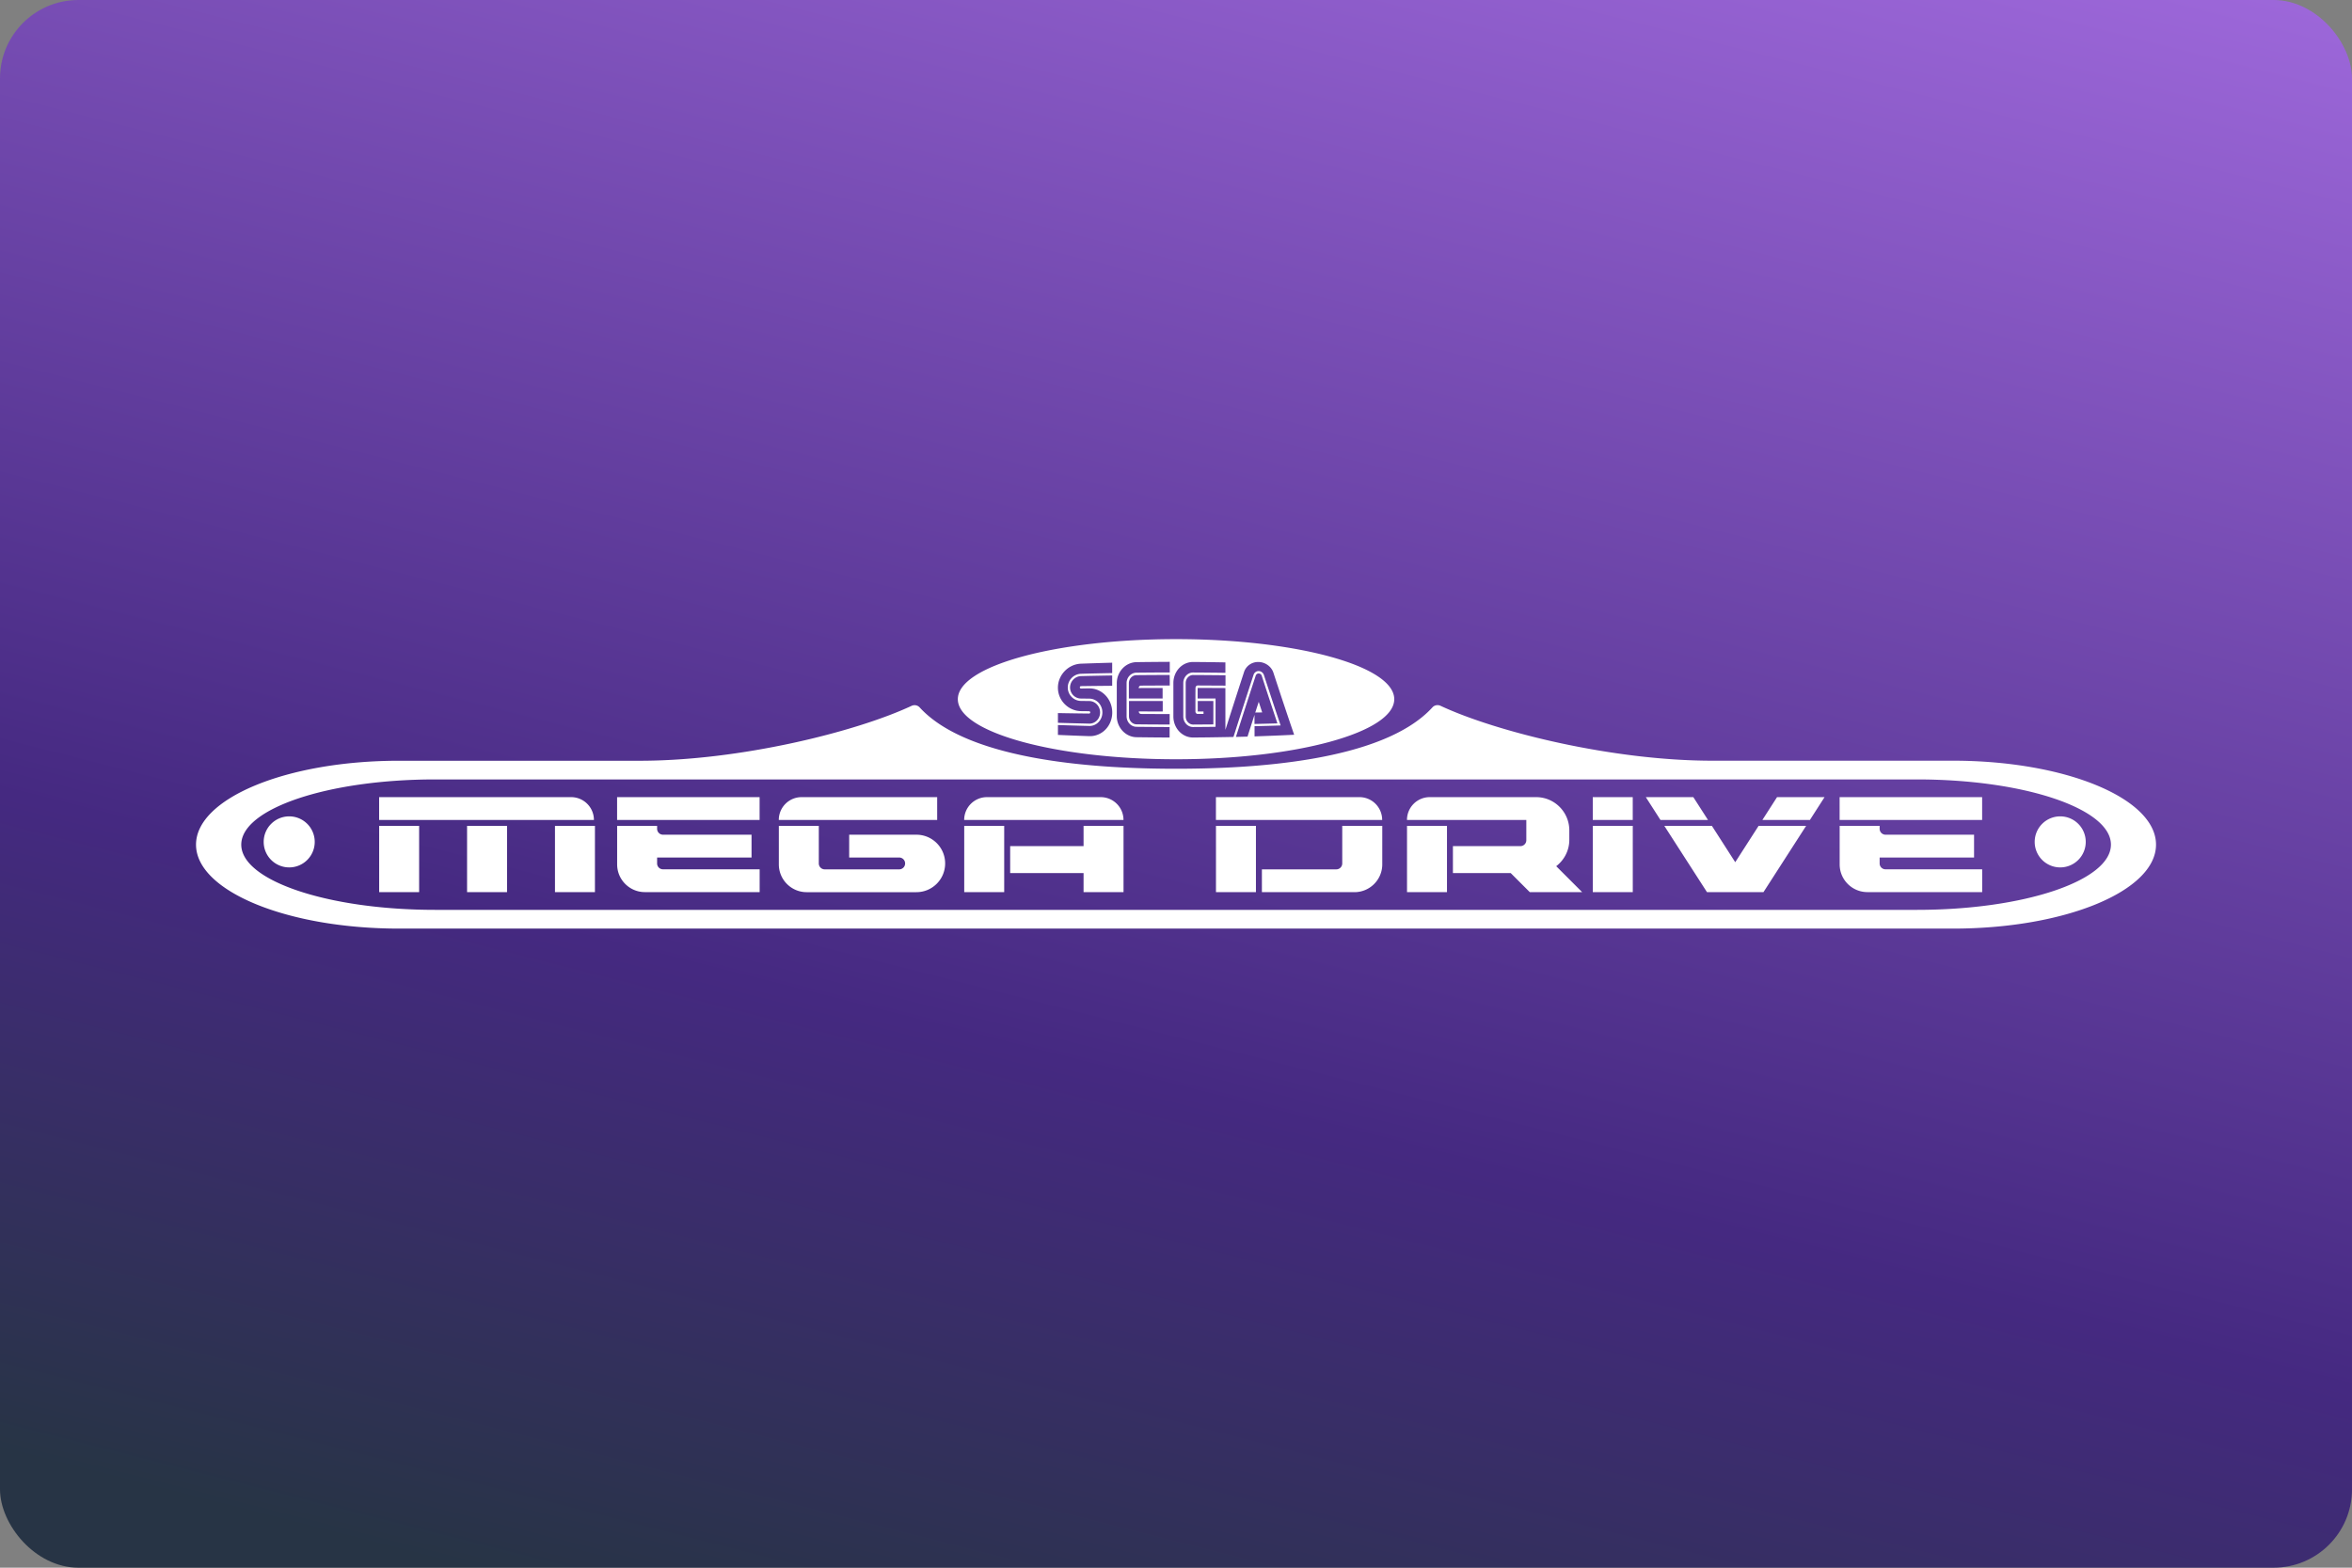 <svg width="480" height="320" version="1.1" viewBox="0 0 480 320" xml:space="preserve" xmlns="http://www.w3.org/2000/svg"><rect x="0" y="0" width="480" height="320" fill="#808080" stroke="none"/><defs><linearGradient id="a" x1="95.956" x2="68.019" y1="-14.236" y2="95.695" gradientTransform="matrix(3.78 0 0 3.78 0 -3.766e-6)" gradientUnits="userSpaceOnUse"><stop stop-color="#a56de2" offset="0"/><stop stop-color="#452981" offset=".696"/><stop stop-color="#273445" offset="1"/></linearGradient></defs><rect width="480" height="320" ry="16" fill="url(#a)"/><path d="m240.01 130.46c-24.594 0-44.533 5.491-44.533 12.262s19.939 12.26 44.533 12.26c24.594 0 44.531-5.489 44.531-12.26s-19.937-12.262-44.531-12.262zm-1.281 4.637v2.166c-2.271 0-4.532 0.02-6.803 0.041-1.104 0.01-2.01 0.969-2.01 2.125v6.771c0 1.198 0.906 2.146 2.01 2.156 2.26 0.021 4.511 0.043 6.771 0.043v2.144c-2.26-0.01-4.521-0.031-6.771-0.062-2.208-0.042-4.01-1.978-4.01-4.301v-6.721c0-2.333 1.791-4.259 4.01-4.301 2.271-0.031 4.532-0.052 6.803-0.062zm4.75 0.031c2.198 0.01 4.406 0.04 6.604 0.082v2.125c-2.198-0.031-4.396-0.052-6.594-0.062-1.094-0.01-2 0.949-2 2.147v6.834c0 1.188 0.896 2.155 2 2.144 1.531-0.01 3.053-0.02 4.584-0.041v-5.781h-3.656v-2.147c1.885 0 3.77 0.011 5.666 0.021v8.531c1.26-3.948 2.521-7.864 3.781-11.729 0.375-1.271 1.584-2.177 3.022-2.125 1.438 0.052 2.657 1.02 3.022 2.269 1.406 4.292 2.801 8.501 4.207 12.584-2.688 0.135-5.384 0.24-8.082 0.334v-2.084c1.771-0.042 3.541-0.084 5.322-0.146-1.146-3.396-2.292-6.864-3.438-10.375-0.177-0.427-0.583-0.718-1.031-0.729-0.448-0.01-0.854 0.26-1.031 0.688-1.375 4.188-2.75 8.449-4.125 12.762-0.552 0.01-1.105 0.019-1.647 0.029-2.198 0.042-4.396 0.074-6.594 0.084-2.219 0.01-4.021-1.916-4.021-4.291v-6.834c0-2.375 1.793-4.301 4.012-4.291zm-16.502 0.145v2.115c-2.125 0.042-4.238 0.084-6.363 0.146-1.49 0.042-2.699 1.301-2.699 2.801s1.21 2.73 2.699 2.74c0.552 0.01 1.114 0.011 1.666 0.021 1.229 0 2.228 1.04 2.228 2.332s-0.999 2.312-2.228 2.281c-2.125-0.052-4.25-0.104-6.375-0.166v-1.99c2.115 0.042 4.24 0.073 6.365 0.094 0.125 0 0.229-0.103 0.229-0.229 0-0.135-0.104-0.24-0.229-0.24-0.552-0.01-1.094-0.009-1.647-0.02-2.604-0.042-4.719-2.188-4.719-4.771-0.01-2.604 2.105-4.812 4.709-4.916 2.125-0.073 4.238-0.147 6.363-0.199zm29.867 2.195c0.085-0.003 0.174 0.011 0.26 0.045 0.188 0.073 0.344 0.23 0.396 0.428 1.062 3.292 2.135 6.531 3.197 9.719-1.563 0.042-3.126 0.084-4.678 0.115v-1.855c-0.469 1.458-0.947 2.938-1.426 4.438-0.792 0.021-1.573 0.042-2.365 0.062 1.344-4.229 2.697-8.405 4.041-12.51 0.086-0.266 0.318-0.432 0.574-0.441zm-18.137 0.305c0.021 0.719 0.021 1.438 0.021 2.156-1.958 0-3.907 0.011-5.865 0.021-0.469 0-0.479 0.5-0.479 0.5 1.625-0.01 3.26-0.01 4.885-0.01v2.144h-6.885v-3.125c0-0.896 0.676-1.634 1.52-1.645 2.271-0.021 4.532-0.032 6.803-0.043zm4.803 0.012c2.198 0.01 4.396 0.03 6.594 0.051v2.115l-5.656-0.031c-0.469 0.01-0.469 0.51-0.469 0.51-0.021 1.604-0.012 3.209-0.012 4.803 0 0.271 0.208 0.5 0.469 0.5h1.178v-0.5h-1.178v-2.147h3.188v4.783c-1.375 0.01-2.738 0.019-4.113 0.029-0.844 0-1.531-0.738-1.531-1.645v-6.834c0-0.906 0.687-1.645 1.531-1.635zm-16.533 0.094v2.103c-2.125 0.021-4.238 0.041-6.363 0.072-0.125 0-0.24 0.115-0.24 0.25s0.105 0.24 0.24 0.24l1.656-0.031c2.604-0.031 4.719 2.178 4.719 4.928s-2.115 4.916-4.719 4.822c-2.125-0.073-4.251-0.156-6.365-0.25v-2.019c2.125 0.073 4.25 0.135 6.375 0.188 1.49 0.042 2.697-1.199 2.697-2.762 0-1.562-1.208-2.823-2.697-2.812-0.552-0.01-1.103-0.011-1.666-0.021-1.229 0-2.231-1.01-2.231-2.26 0-1.24 1.001-2.281 2.231-2.322 2.125-0.052 4.238-0.094 6.363-0.125zm3.428 5.207h6.887v2.147c-1.625 0-3.262-0.011-4.887-0.021 0 0.51 0.469 0.521 0.469 0.521 1.948 0.01 3.886 0.021 5.834 0.021v2.135c-2.26 0-4.511-0.01-6.771-0.041-0.844-0.01-1.531-0.741-1.531-1.637v-3.125zm26.48 0.168c-0.24 0.729-0.469 1.458-0.709 2.188 0.469-0.01 0.939-0.011 1.418-0.021-0.24-0.719-0.469-1.447-0.709-2.166zm36.217 0.703c-0.289 0.056-0.559 0.202-0.768 0.432-10.25 11.229-37.501 12.531-52.324 12.531-14.823 0-42.074-1.302-52.324-12.521-0.417-0.458-1.084-0.583-1.647-0.322-11.354 5.313-35.022 11.209-55.449 11.209h-49.146c-22.886-0.01-41.439 7.667-41.439 17.125s18.554 17.137 41.439 17.137h317.12c22.886 0 41.439-7.668 41.439-17.137 0.01-9.459-18.542-17.135-41.428-17.135h-49.148c-20.428 0-44.095-5.896-55.449-11.209-0.281-0.13-0.588-0.165-0.877-0.109zm-204.31 15.141h302.46c21.844 0 39.553 5.958 39.553 13.312s-17.718 13.312-39.562 13.312h-302.45c-21.844 0-39.555-5.958-39.555-13.312s17.71-13.312 39.555-13.312zm-11.418 3.615v4.656h43.834c0-2.573-2.083-4.656-4.656-4.656h-39.178zm48.564 0v4.656h29.084v-4.656h-29.084zm37.656 0c-2.573 0-4.656 2.083-4.656 4.656h32.314 0.01v-4.656h-27.668zm37.834 0c-2.573 0-4.656 2.083-4.656 4.656h32.512c0-2.573-2.083-4.656-4.656-4.656h-23.199zm46.721 0v4.656h33.928c0-2.573-2.074-4.656-4.646-4.656h-29.281zm43.637 0c-2.563 0-4.646 2.083-4.646 4.656h24.355v4.135c0 0.667-0.542 1.209-1.209 1.209h-13.771v5.5h11.793l3.897 3.897h10.688l-5.301-5.301c1.621-1.242 2.676-3.19 2.676-5.377v-1.938c0-3.74-3.031-6.781-6.781-6.781h-21.699zm33.271 0v4.656h8.156v-4.656h-8.156zm10.824 0 2.988 4.656h9.699l-2.99-4.656h-9.697zm26.781 0-2.99 4.656h9.699l2.988-4.656h-9.697zm12.771 0v4.656h29.084v-4.656h-29.084zm-316.41 3.926a5.208 5.208 0 0 0-5.209 5.209 5.208 5.208 0 0 0 5.209 5.209 5.208 5.208 0 0 0 5.207-5.209 5.208 5.208 0 0 0-5.207-5.209zm361.43 0a5.208 5.208 0 0 0-5.209 5.209 5.208 5.208 0 0 0 5.209 5.209 5.208 5.208 0 0 0 5.207-5.209 5.208 5.208 0 0 0-5.207-5.209zm-343.07 1.938v13.533h8.156v-13.533h-8.156zm17.938 0v13.533h8.158v-13.533h-8.158zm17.939 0v13.533h8.156v-13.533h-8.156zm12.688 0v1.803 4.656 1.397c0 3.135 2.541 5.666 5.666 5.666h23.418v-4.656h-19.719c-0.667 0.01-1.209-0.531-1.209-1.197v-1.209h19.271v-4.656h-18.062c-0.667 0-1.209-0.542-1.209-1.209v-0.594h-8.156zm33 0v7.856c0 3.135 2.542 5.678 5.678 5.678h2.478 19.918c3.24 0 5.865-2.626 5.865-5.865 0-3.24-2.626-5.865-5.865-5.865h-13.719v4.656h10.209c0.667 0 1.207 0.542 1.207 1.209 0 0.667-0.54 1.209-1.207 1.209h-15.199c-0.667 0-1.209-0.542-1.209-1.209v-7.668h-8.156zm37.834 0v13.533h8.158v-13.533h-8.158zm24.355 0v4.137h-14.979v5.5h14.979v3.897h8.156v-13.533h-8.156zm27.021 0v13.533h8.156v-13.533h-8.156zm25.771 0v7.668c0 0.667-0.542 1.209-1.209 1.209h-15.188v4.656h18.887c3.135 0 5.678-2.542 5.678-5.678v-7.856h-8.168zm13.219 0v13.533h8.156v-13.533h-8.156zm37.918 0v13.533h8.156v-13.533h-8.156zm14.594 0 8.709 13.533h11.521l8.709-13.533h-9.699l-4.769 7.418-4.762-7.418h-9.709zm35.783 0v1.803 4.656 1.397c0 3.135 2.541 5.666 5.666 5.666h23.418v-4.656h-19.719c-0.667 0.01-1.209-0.531-1.209-1.197v-1.209h19.271v-4.656h-18.062c-0.667 0-1.209-0.542-1.209-1.209v-0.594h-8.156z" fill="#fff"/></svg>
